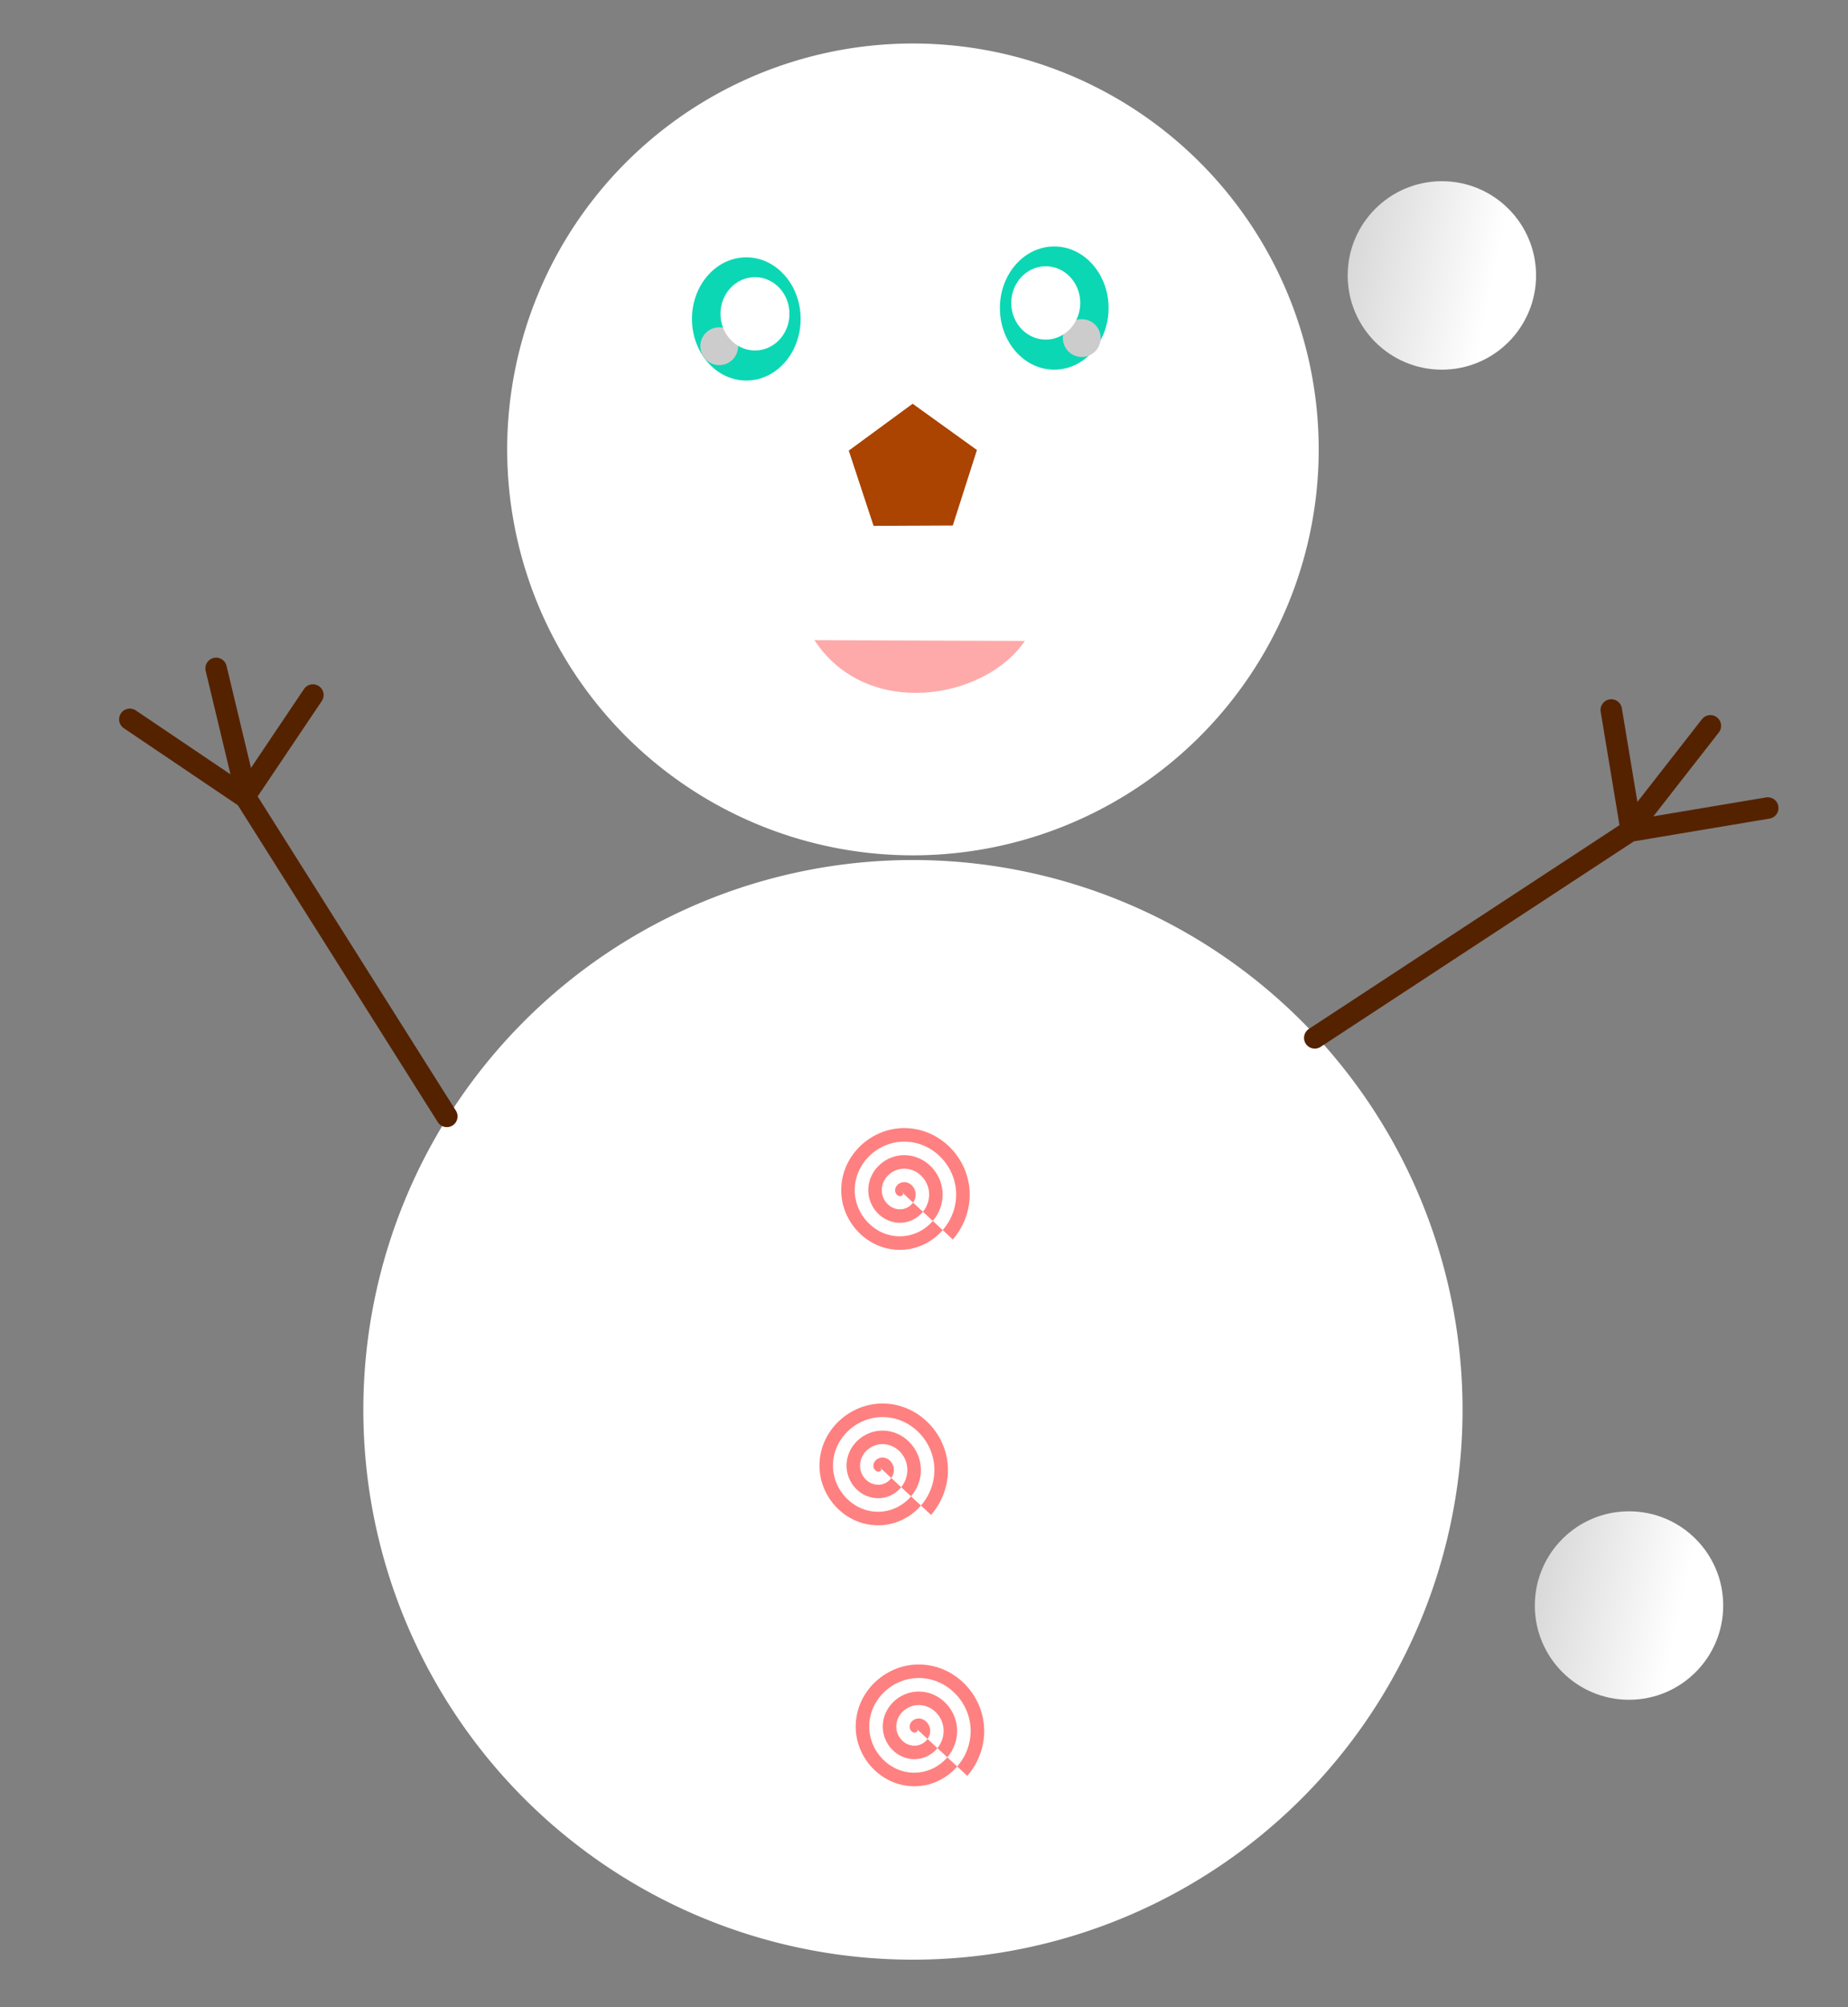 <?xml version="1.0" encoding="UTF-8" standalone="no"?>
<!-- Created with Inkscape (http://www.inkscape.org/) -->

<svg
   width="350"
   height="380"
   viewBox="0 0 92.604 100.542"
   version="1.1"
   id="svg3174"
   inkscape:version="1.2.1 (9c6d41e410, 2022-07-14)"
   sodipodi:docname="snowman.svg"
   xmlns:inkscape="http://www.inkscape.org/namespaces/inkscape"
   xmlns:sodipodi="http://sodipodi.sourceforge.net/DTD/sodipodi-0.dtd"
   xmlns:xlink="http://www.w3.org/1999/xlink"
   xmlns="http://www.w3.org/2000/svg"
   xmlns:svg="http://www.w3.org/2000/svg">
  <rect x="0" y="0" width="92.604" height="100.542" fill="#808080" stroke="none"/>
  <sodipodi:namedview
     id="namedview3176"
     pagecolor="#ffffff"
     bordercolor="#666666"
     borderopacity="1.0"
     inkscape:showpageshadow="2"
     inkscape:pageopacity="0.0"
     inkscape:pagecheckerboard="0"
     inkscape:deskcolor="#d1d1d1"
     inkscape:document-units="px"
     showgrid="false"
     inkscape:zoom="0.72871775"
     inkscape:cx="504.99662"
     inkscape:cy="362.96632"
     inkscape:window-width="1920"
     inkscape:window-height="1001"
     inkscape:window-x="-9"
     inkscape:window-y="-9"
     inkscape:window-maximized="1"
     inkscape:current-layer="layer1" />
  <defs
     id="defs3171">
    <linearGradient
       inkscape:collect="always"
       id="linearGradient2078">
      <stop
         style="stop-color:#d9d9d9;stop-opacity:1;"
         offset="0"
         id="stop2074" />
      <stop
         style="stop-color:#ffffff;stop-opacity:1;"
         offset="1"
         id="stop2076" />
    </linearGradient>
    <linearGradient
       inkscape:collect="always"
       xlink:href="#linearGradient2078"
       id="linearGradient2080"
       x1="-112.555"
       y1="61.542"
       x2="-85.687"
       y2="67.351"
       gradientUnits="userSpaceOnUse"
       gradientTransform="matrix(0.263,0,0,0.263,97.093,-2.366)" />
  </defs>
  <g
     inkscape:label="圖層 1"
     inkscape:groupmode="layer"
     id="layer1">
    <g
       id="g1976"
       transform="translate(-38.85,-95.127)">
      <path
         id="path3347"
         style="fill:#ffffff;stroke:none;stroke-width:0.3;stroke-linecap:round;stroke-linejoin:round;stroke-opacity:1"
         d="M 84.598,97.306 A 20.333,20.333 0 0 0 64.265,117.638 20.333,20.333 0 0 0 84.598,137.971 20.333,20.333 0 0 0 104.931,117.638 20.333,20.333 0 0 0 84.598,97.306 Z m 0,40.9 a 27.541,27.541 0 0 0 -27.541,27.541 27.541,27.541 0 0 0 27.541,27.541 27.541,27.541 0 0 0 27.541,-27.541 27.541,27.541 0 0 0 -27.541,-27.541 z" />
      <path
         id="path3779"
         style="fill:none;stroke:#552200;stroke-width:1.075;stroke-linecap:round;stroke-linejoin:round;stroke-dasharray:none;stroke-opacity:1"
         d="m 49.679,128.606 1.511,6.301 3.339,-4.966 m 6.712,21.107 -10.078,-15.97 -5.808,-3.92" />
      <path
         id="path3783"
         style="fill:none;fill-opacity:1;stroke:#552200;stroke-width:1.075;stroke-linecap:round;stroke-linejoin:round;stroke-dasharray:none;stroke-opacity:1"
         d="m 124.558,131.484 -3.987,5.108 -0.98,-5.903 m -14.858,16.426 15.792,-10.356 6.91,-1.159" />
      <path
         sodipodi:type="star"
         style="fill:#aa4400;stroke:none;stroke-width:0.3;stroke-linecap:round;stroke-linejoin:round;stroke-opacity:1"
         id="path3837"
         inkscape:flatsided="true"
         sodipodi:sides="5"
         sodipodi:cx="80.603912"
         sodipodi:cy="114.55195"
         sodipodi:r1="3.3768456"
         sodipodi:r2="2.3877902"
         sodipodi:arg1="0.93804749"
         sodipodi:arg2="1.566366"
         inkscape:rounded="-1.83881e-16"
         inkscape:randomized="0"
         d="m 82.601,117.275 -3.97,0.018 -1.243,-3.77 3.201,-2.348 3.222,2.319 z"
         inkscape:transform-center-x="1.0154823e-06"
         inkscape:transform-center-y="-1.4431742e-06"
         transform="translate(3.994,4.175)" />
      <path
         sodipodi:type="spiral"
         style="fill:#ff8080;fill-rule:evenodd;stroke:none;stroke-width:0.265"
         id="path3892"
         sodipodi:cx="79.514671"
         sodipodi:cy="161.02628"
         sodipodi:expansion="1"
         sodipodi:revolution="5.1100001"
         sodipodi:radius="3.4683235"
         sodipodi:argument="-31.3587"
         sodipodi:t0="0"
         d="m 79.515,161.026 c 0.102,0.006 0.042,0.14 -0.01,0.169 -0.141,0.079 -0.295,-0.055 -0.329,-0.189 -0.061,-0.239 0.141,-0.454 0.368,-0.489 0.333,-0.051 0.616,0.228 0.649,0.547 0.043,0.425 -0.315,0.78 -0.726,0.808 -0.518,0.036 -0.943,-0.402 -0.968,-0.905 -0.03,-0.61 0.488,-1.108 1.084,-1.128 0.702,-0.024 1.272,0.575 1.287,1.263 0.018,0.795 -0.662,1.437 -1.443,1.447 -0.887,0.012 -1.601,-0.749 -1.607,-1.622 -0.006,-0.979 0.836,-1.766 1.801,-1.766 1.072,-6.3e-4 1.931,0.922 1.926,1.98 -0.005,1.164 -1.009,2.095 -2.159,2.086 -1.256,-0.01 -2.26,-1.096 -2.246,-2.338 0.016,-1.348 1.183,-2.425 2.517,-2.405 1.441,0.021 2.59,1.27 2.565,2.696 -0.027,1.533 -1.357,2.755 -2.875,2.725 -1.625,-0.032 -2.92,-1.443 -2.884,-3.055 0.038,-1.718 1.53,-3.084 3.234,-3.044 1.81,0.043 3.249,1.617 3.204,3.413 -0.02,0.794 -0.325,1.568 -0.847,2.166"
         transform="translate(4.539,-6.172)" />
      <path
         sodipodi:type="spiral"
         style="fill:#ff8080;fill-rule:evenodd;stroke:none;stroke-width:0.265"
         id="path3894"
         sodipodi:cx="79.514671"
         sodipodi:cy="161.02628"
         sodipodi:expansion="1"
         sodipodi:revolution="5.1100001"
         sodipodi:radius="3.4683235"
         sodipodi:argument="-31.3587"
         sodipodi:t0="0"
         d="m 79.515,161.026 c 0.102,0.006 0.042,0.14 -0.01,0.169 -0.141,0.079 -0.295,-0.055 -0.329,-0.189 -0.061,-0.239 0.141,-0.454 0.368,-0.489 0.333,-0.051 0.616,0.228 0.649,0.547 0.043,0.425 -0.315,0.78 -0.726,0.808 -0.518,0.036 -0.943,-0.402 -0.968,-0.905 -0.03,-0.61 0.488,-1.108 1.084,-1.128 0.702,-0.024 1.272,0.575 1.287,1.263 0.018,0.795 -0.662,1.437 -1.443,1.447 -0.887,0.012 -1.601,-0.749 -1.607,-1.622 -0.006,-0.979 0.836,-1.766 1.801,-1.766 1.072,-6.3e-4 1.931,0.922 1.926,1.98 -0.005,1.164 -1.009,2.095 -2.159,2.086 -1.256,-0.01 -2.26,-1.096 -2.246,-2.338 0.016,-1.348 1.183,-2.425 2.517,-2.405 1.441,0.021 2.59,1.27 2.565,2.696 -0.027,1.533 -1.357,2.755 -2.875,2.725 -1.625,-0.032 -2.92,-1.443 -2.884,-3.055 0.038,-1.718 1.53,-3.084 3.234,-3.044 1.81,0.043 3.249,1.617 3.204,3.413 -0.02,0.794 -0.325,1.568 -0.847,2.166"
         transform="translate(3.449,7.625)" />
      <path
         sodipodi:type="spiral"
         style="fill:#ff8080;fill-rule:evenodd;stroke:none;stroke-width:0.265"
         id="path3896"
         sodipodi:cx="79.514671"
         sodipodi:cy="161.02628"
         sodipodi:expansion="1"
         sodipodi:revolution="5.1100001"
         sodipodi:radius="3.4683235"
         sodipodi:argument="-31.3587"
         sodipodi:t0="0"
         d="m 79.515,161.026 c 0.102,0.006 0.042,0.14 -0.01,0.169 -0.141,0.079 -0.295,-0.055 -0.329,-0.189 -0.061,-0.239 0.141,-0.454 0.368,-0.489 0.333,-0.051 0.616,0.228 0.649,0.547 0.043,0.425 -0.315,0.78 -0.726,0.808 -0.518,0.036 -0.943,-0.402 -0.968,-0.905 -0.03,-0.61 0.488,-1.108 1.084,-1.128 0.702,-0.024 1.272,0.575 1.287,1.263 0.018,0.795 -0.662,1.437 -1.443,1.447 -0.887,0.012 -1.601,-0.749 -1.607,-1.622 -0.006,-0.979 0.836,-1.766 1.801,-1.766 1.072,-6.3e-4 1.931,0.922 1.926,1.98 -0.005,1.164 -1.009,2.095 -2.159,2.086 -1.256,-0.01 -2.26,-1.096 -2.246,-2.338 0.016,-1.348 1.183,-2.425 2.517,-2.405 1.441,0.021 2.59,1.27 2.565,2.696 -0.027,1.533 -1.357,2.755 -2.875,2.725 -1.625,-0.032 -2.92,-1.443 -2.884,-3.055 0.038,-1.718 1.53,-3.084 3.234,-3.044 1.81,0.043 3.249,1.617 3.204,3.413 -0.02,0.794 -0.325,1.568 -0.847,2.166"
         transform="translate(5.265,20.696)" />
      <ellipse
         style="fill:#0cd7b4;fill-opacity:1;stroke:none;stroke-width:0.3;stroke-linecap:round;stroke-linejoin:round;stroke-opacity:1"
         id="path3950"
         cx="76.247"
         cy="111.103"
         rx="2.723"
         ry="3.086" />
      <ellipse
         style="fill:#0cd7b4;fill-opacity:1;stroke:none;stroke-width:0.3;stroke-linecap:round;stroke-linejoin:round;stroke-opacity:1"
         id="ellipse3952"
         cx="91.678"
         cy="110.558"
         rx="2.723"
         ry="3.086" />
      <path
         style="fill:#ffaaaa;stroke:none;stroke-width:0.106px;stroke-linecap:butt;stroke-linejoin:miter;stroke-opacity:1"
         d="m 79.661,127.191 c 2.622,4.013 8.551,2.988 10.544,0.041"
         id="path3954"
         sodipodi:nodetypes="cc" />
      <circle
         style="fill:#cccccc;fill-opacity:1;stroke:none;stroke-width:0.246;stroke-linecap:round;stroke-linejoin:round"
         id="path1122"
         cx="74.891"
         cy="112.469"
         r="0.947" />
      <ellipse
         style="fill:#ffffff;stroke:none;stroke-width:0.253;stroke-linecap:round;stroke-linejoin:round"
         id="path461"
         cx="76.682"
         cy="110.846"
         rx="1.729"
         ry="1.837" />
      <circle
         style="fill:#cccccc;fill-opacity:1;stroke:none;stroke-width:0.246;stroke-linecap:round;stroke-linejoin:round"
         id="circle1182"
         cx="81.767"
         cy="112.56"
         r="0.947"
         transform="matrix(-1,0,0,1,174.825,-0.499)" />
      <ellipse
         style="fill:#ffffff;stroke:none;stroke-width:0.253;stroke-linecap:round;stroke-linejoin:round"
         id="ellipse1180"
         cx="-91.253"
         cy="110.301"
         rx="1.729"
         ry="1.837"
         transform="scale(-1,1)" />
    </g>
    <circle
       style="fill:url(#linearGradient2080);fill-opacity:1;stroke:none;stroke-width:2.541;stroke-linecap:round;stroke-linejoin:round;stroke-dasharray:none"
       id="path2049"
       cx="72.253"
       cy="13.797"
       r="4.72" />
    <use
       id="use2313"
       inkscape:spray-origin="#path2049"
       xlink:href="#path2049"
       transform="translate(-60.82,8.736)" />
    <use
       id="use2331"
       inkscape:spray-origin="#path2049"
       xlink:href="#path2049"
       transform="translate(9.378,66.625)" />
    <use
       id="use2335"
       inkscape:spray-origin="#path2049"
       xlink:href="#path2049"
       transform="translate(-64.099,58.457)" />
  </g>
</svg>

